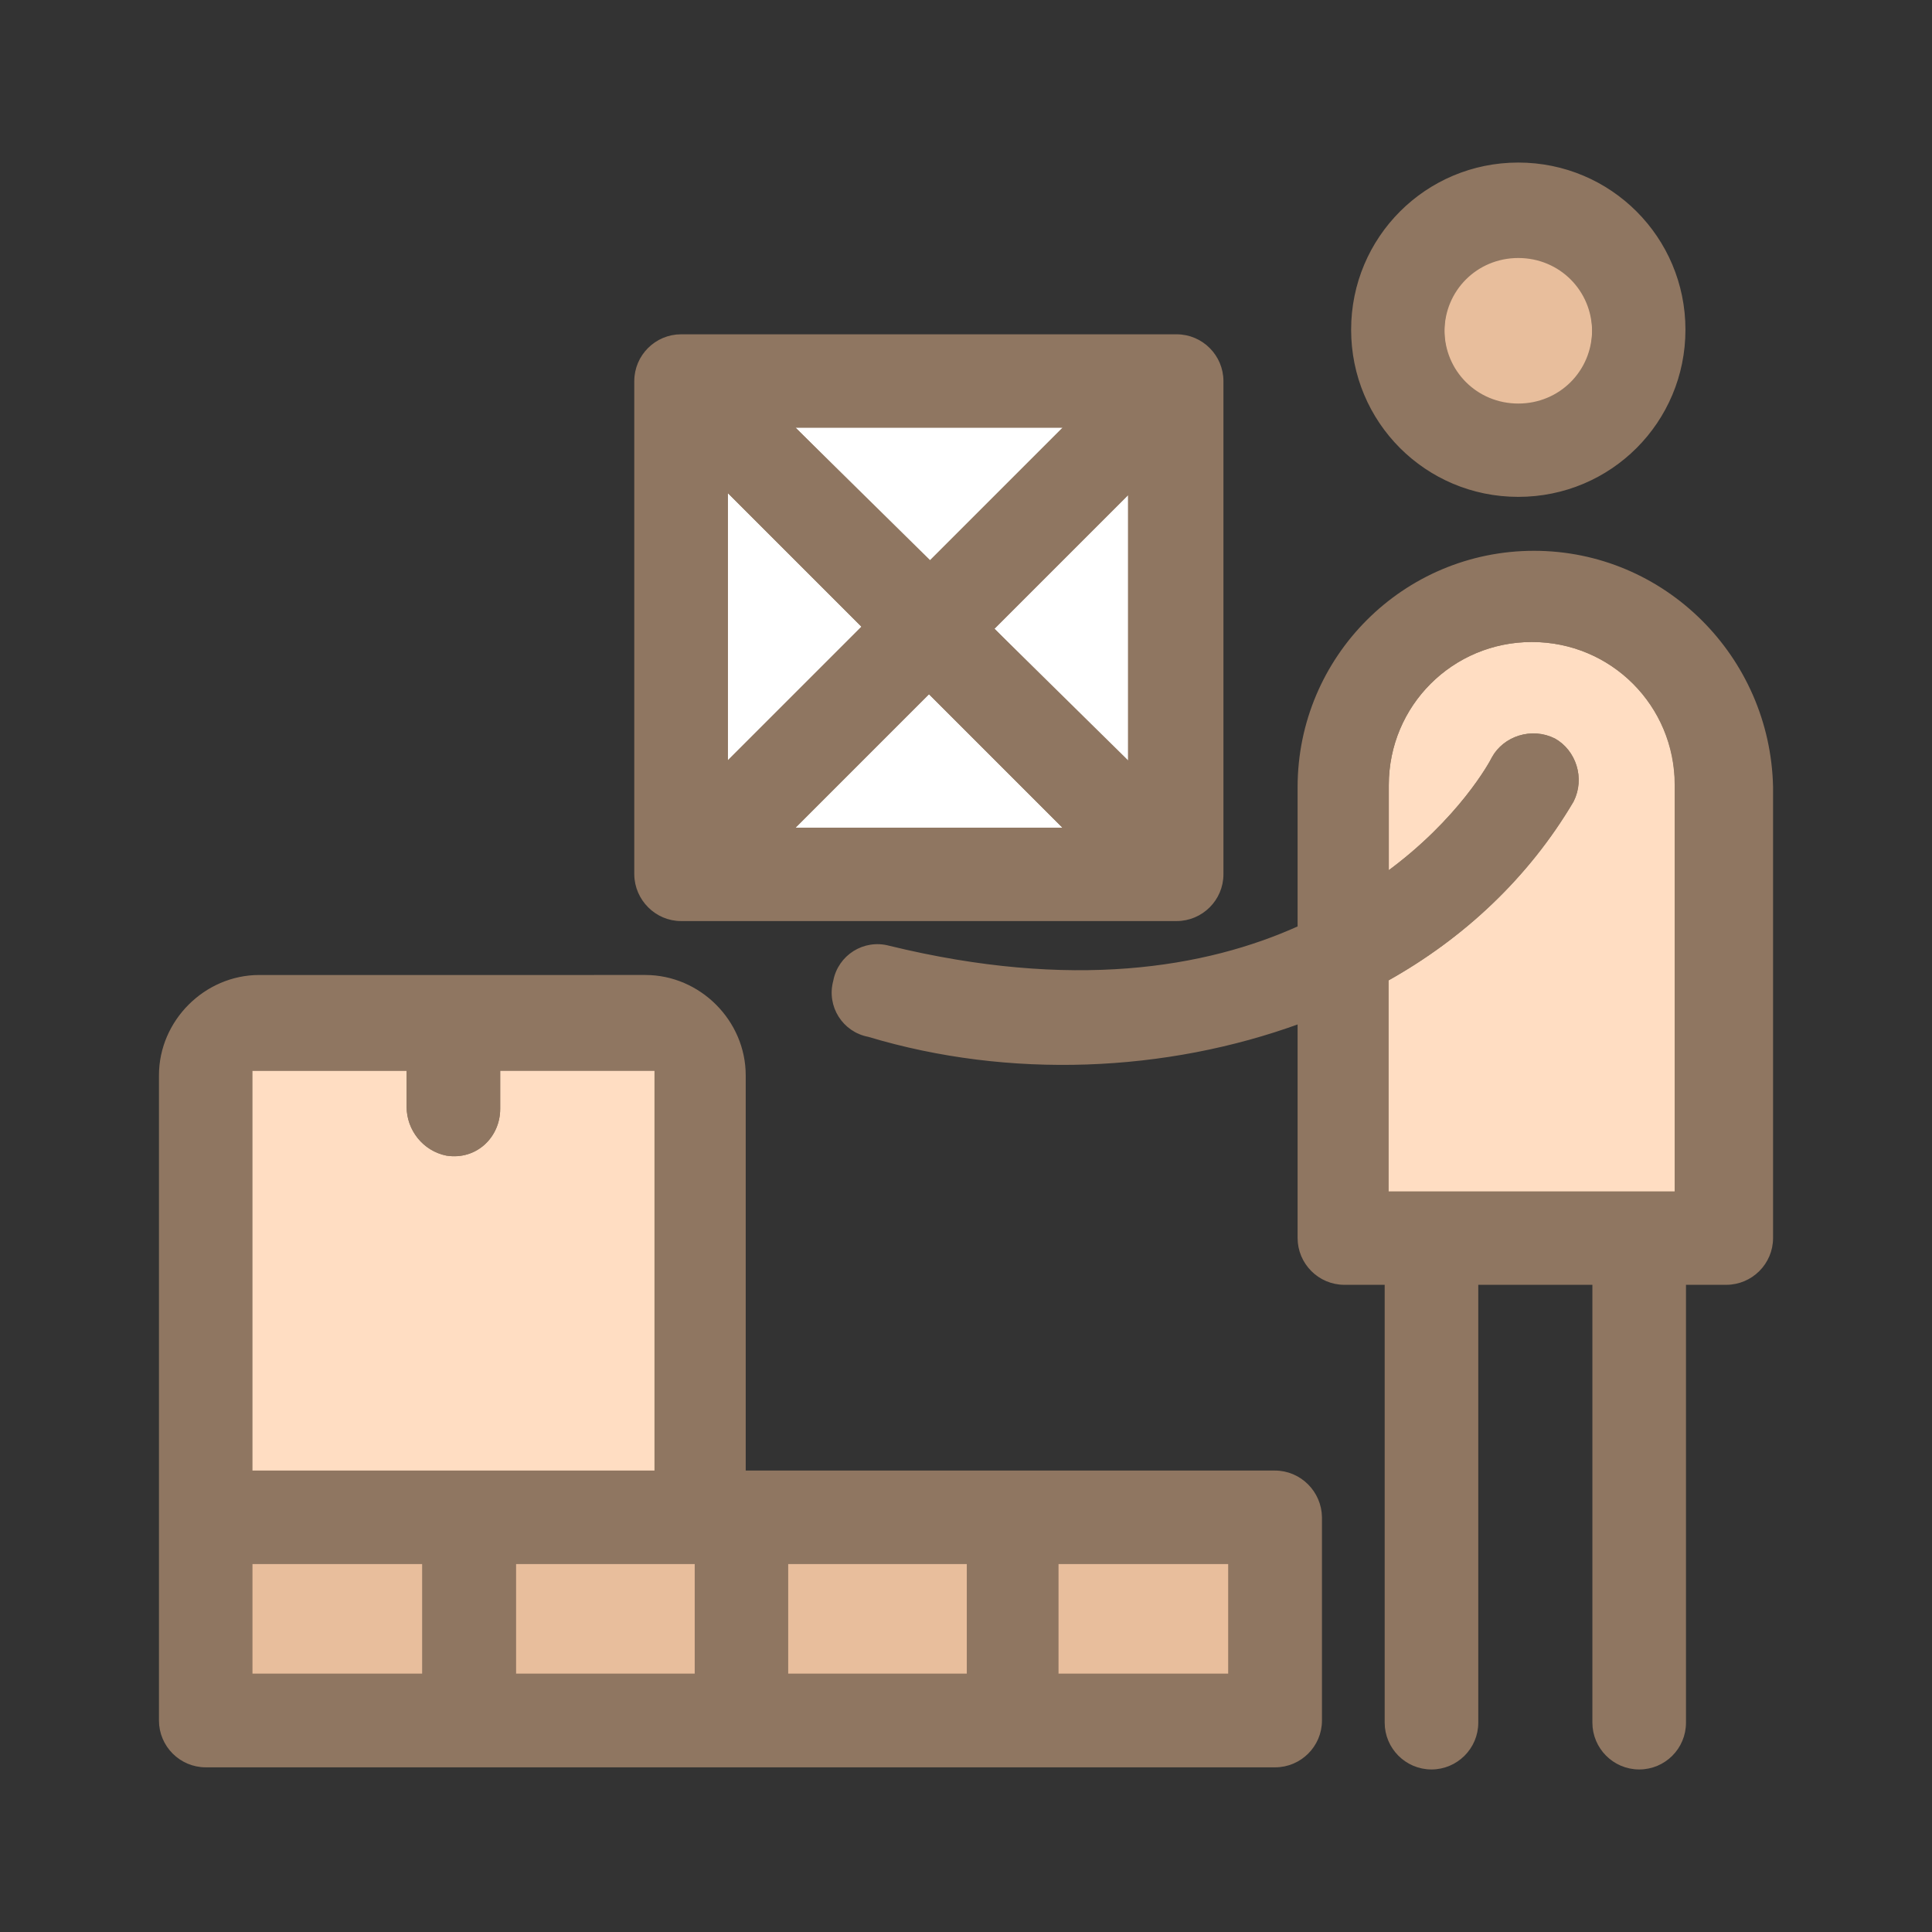 <!DOCTYPE svg PUBLIC "-//W3C//DTD SVG 1.1//EN" "http://www.w3.org/Graphics/SVG/1.1/DTD/svg11.dtd">
<!-- Uploaded to: SVG Repo, www.svgrepo.com, Transformed by: SVG Repo Mixer Tools -->
<svg version="1.1" id="Layer_1" xmlns="http://www.w3.org/2000/svg" xmlns:xlink="http://www.w3.org/1999/xlink" viewBox="-39.09 -39.09 469.03 469.03" xml:space="preserve" width="800px" height="800px" fill="#8f7661" transform="rotate(0)matrix(1, 0, 0, 1, 0, 0)" stroke="#8f7661">
<rect x="-39.09" y="-39.09" width="469.03" height="469.03" fill="#333333" stroke="none"/>
<g id="SVGRepo_bgCarrier" stroke-width="0"/>
<g id="SVGRepo_tracerCarrier" stroke-linecap="round" stroke-linejoin="round"/>
<g id="SVGRepo_iconCarrier"> <g> <rect x="21.657" y="340.073" style="fill:#e8be9c;" width="42.279" height="27.669"/> <rect x="151.725" y="340.073" style="fill:#e8be9c;" width="44.412" height="27.669"/> <rect x="85.657" y="340.073" style="fill:#e8be9c;" width="44.412" height="27.669"/> <rect x="217.341" y="340.073" style="fill:#e8be9c;" width="42.279" height="27.669"/> <path style="fill:#e8be9c;" d="M329.503,59.378c10.279,0,18.424-8.145,18.424-18.424s-8.145-18.424-18.424-18.424 s-18.424,8.145-18.424,18.424S319.224,59.378,329.503,59.378z"/> </g> <g> <polygon style="fill:#FFFFFF;" points="152.824,64.226 186.44,97.842 220.057,64.226 "/> <polygon style="fill:#FFFFFF;" points="220.057,162.36 186.44,128.743 152.824,162.36 "/> <polygon style="fill:#FFFFFF;" points="235.766,79.418 201.632,113.551 235.766,147.168 "/> <polygon style="fill:#FFFFFF;" points="137.115,79.418 137.115,147.168 171.248,113.551 "/> </g> <g> <path style="fill:#8f7661;" d="M329.503,81.034c22.238,0,40.081-17.907,40.081-40.081S351.677,0.873,329.503,0.873 s-40.081,17.907-40.081,40.081C289.422,63.127,307.265,81.034,329.503,81.034z M329.503,23.046 c10.279,0,18.424,8.145,18.424,18.424s-8.145,18.424-18.424,18.424s-18.424-8.145-18.424-18.424S319.224,23.046,329.503,23.046z"/> <path style="fill:#8f7661;" d="M126.255,184.016h120.307c5.947,0,10.861-4.848,10.861-10.861V53.43 c0-5.947-4.848-10.861-10.861-10.861H126.255c-5.947,0-10.861,4.848-10.861,10.861v119.79 C115.459,179.103,120.307,184.016,126.255,184.016z M220.057,162.36h-67.232l33.616-33.616L220.057,162.36z M152.824,64.226h67.749 l-33.616,33.616L152.824,64.226z M201.632,113.551l33.616-33.616v67.75L201.632,113.551z M137.115,79.418l33.616,33.616 l-33.616,33.616C137.115,146.65,137.115,79.418,137.115,79.418z"/> </g> <path style="fill:#ffddc2;" d="M367.968,151.499v99.168h-70.465v-52.04c18.424-10.279,34.133-24.954,44.994-43.378 c2.715-5.43,0.517-11.895-4.331-14.61c-5.43-2.715-11.96-0.517-14.61,4.331c-0.517,1.099-8.145,15.192-25.988,28.186v-21.657 c0-19.523,15.709-35.232,35.232-35.232C352.323,116.267,367.968,131.976,367.968,151.499z"/> <path style="fill:#8f7661;" d="M333.317,95.127c-31.418,0-56.889,25.471-56.889,56.889v34.133 c-22.756,10.279-55.273,15.709-99.749,4.848c-5.947-1.616-11.895,2.198-12.994,8.145c-1.616,5.947,2.198,11.895,8.145,12.994 c34.133,10.279,72.081,8.663,104.598-3.232v52.558c0,5.947,4.848,10.861,10.861,10.861h10.279v106.796 c0,5.947,4.848,10.861,10.861,10.861c5.947,0,10.861-4.848,10.861-10.861V272.323h28.703v106.796 c0,5.947,4.848,10.861,10.861,10.861s10.861-4.848,10.861-10.861V272.323h10.279c5.947,0,10.861-4.848,10.861-10.861V152.016 C390.206,120.598,364.735,95.127,333.317,95.127z M368.549,250.667h-71.046v-52.04c18.424-10.279,34.133-24.954,44.994-43.378 c2.715-5.43,0.517-11.895-4.331-14.61c-5.43-2.715-11.895-0.517-14.61,4.331c-0.517,1.099-8.145,15.192-25.988,28.186v-21.657 c0-19.523,15.709-35.232,35.232-35.232s35.232,15.709,35.232,35.232v99.168H368.549z"/> <path style="fill:#ffddc2;" d="M120.307,220.347v98.133H21.657v-98.133h38.465v9.244c0,5.43,3.814,10.279,9.244,11.378 c7.046,1.099,12.477-4.331,12.477-10.861v-9.762H120.307z"/> <path style="fill:#8f7661;" d="M270.416,318.416h-128.97v-96.453c0-12.994-10.861-23.855-23.855-23.855H23.855 C10.861,198.109,0,208.97,0,221.964v156.638c0,5.947,4.848,10.861,10.861,10.861h259.62c5.947,0,10.861-4.848,10.861-10.861v-49.325 C281.277,323.329,276.428,318.416,270.416,318.416z M21.657,220.347L21.657,220.347h38.465v9.244c0,5.43,3.814,10.279,9.244,11.378 c7.046,1.099,12.477-4.331,12.477-10.861v-9.762h38.465v98.069H21.657V220.347z M85.657,340.073h44.412v27.669H85.657V340.073z M21.657,340.073h42.279v27.669H21.657V340.073z M151.725,367.741v-27.669h44.412v27.669H151.725z M259.62,367.741h-42.279v-27.669 h42.279V367.741z"/> </g>
</svg>